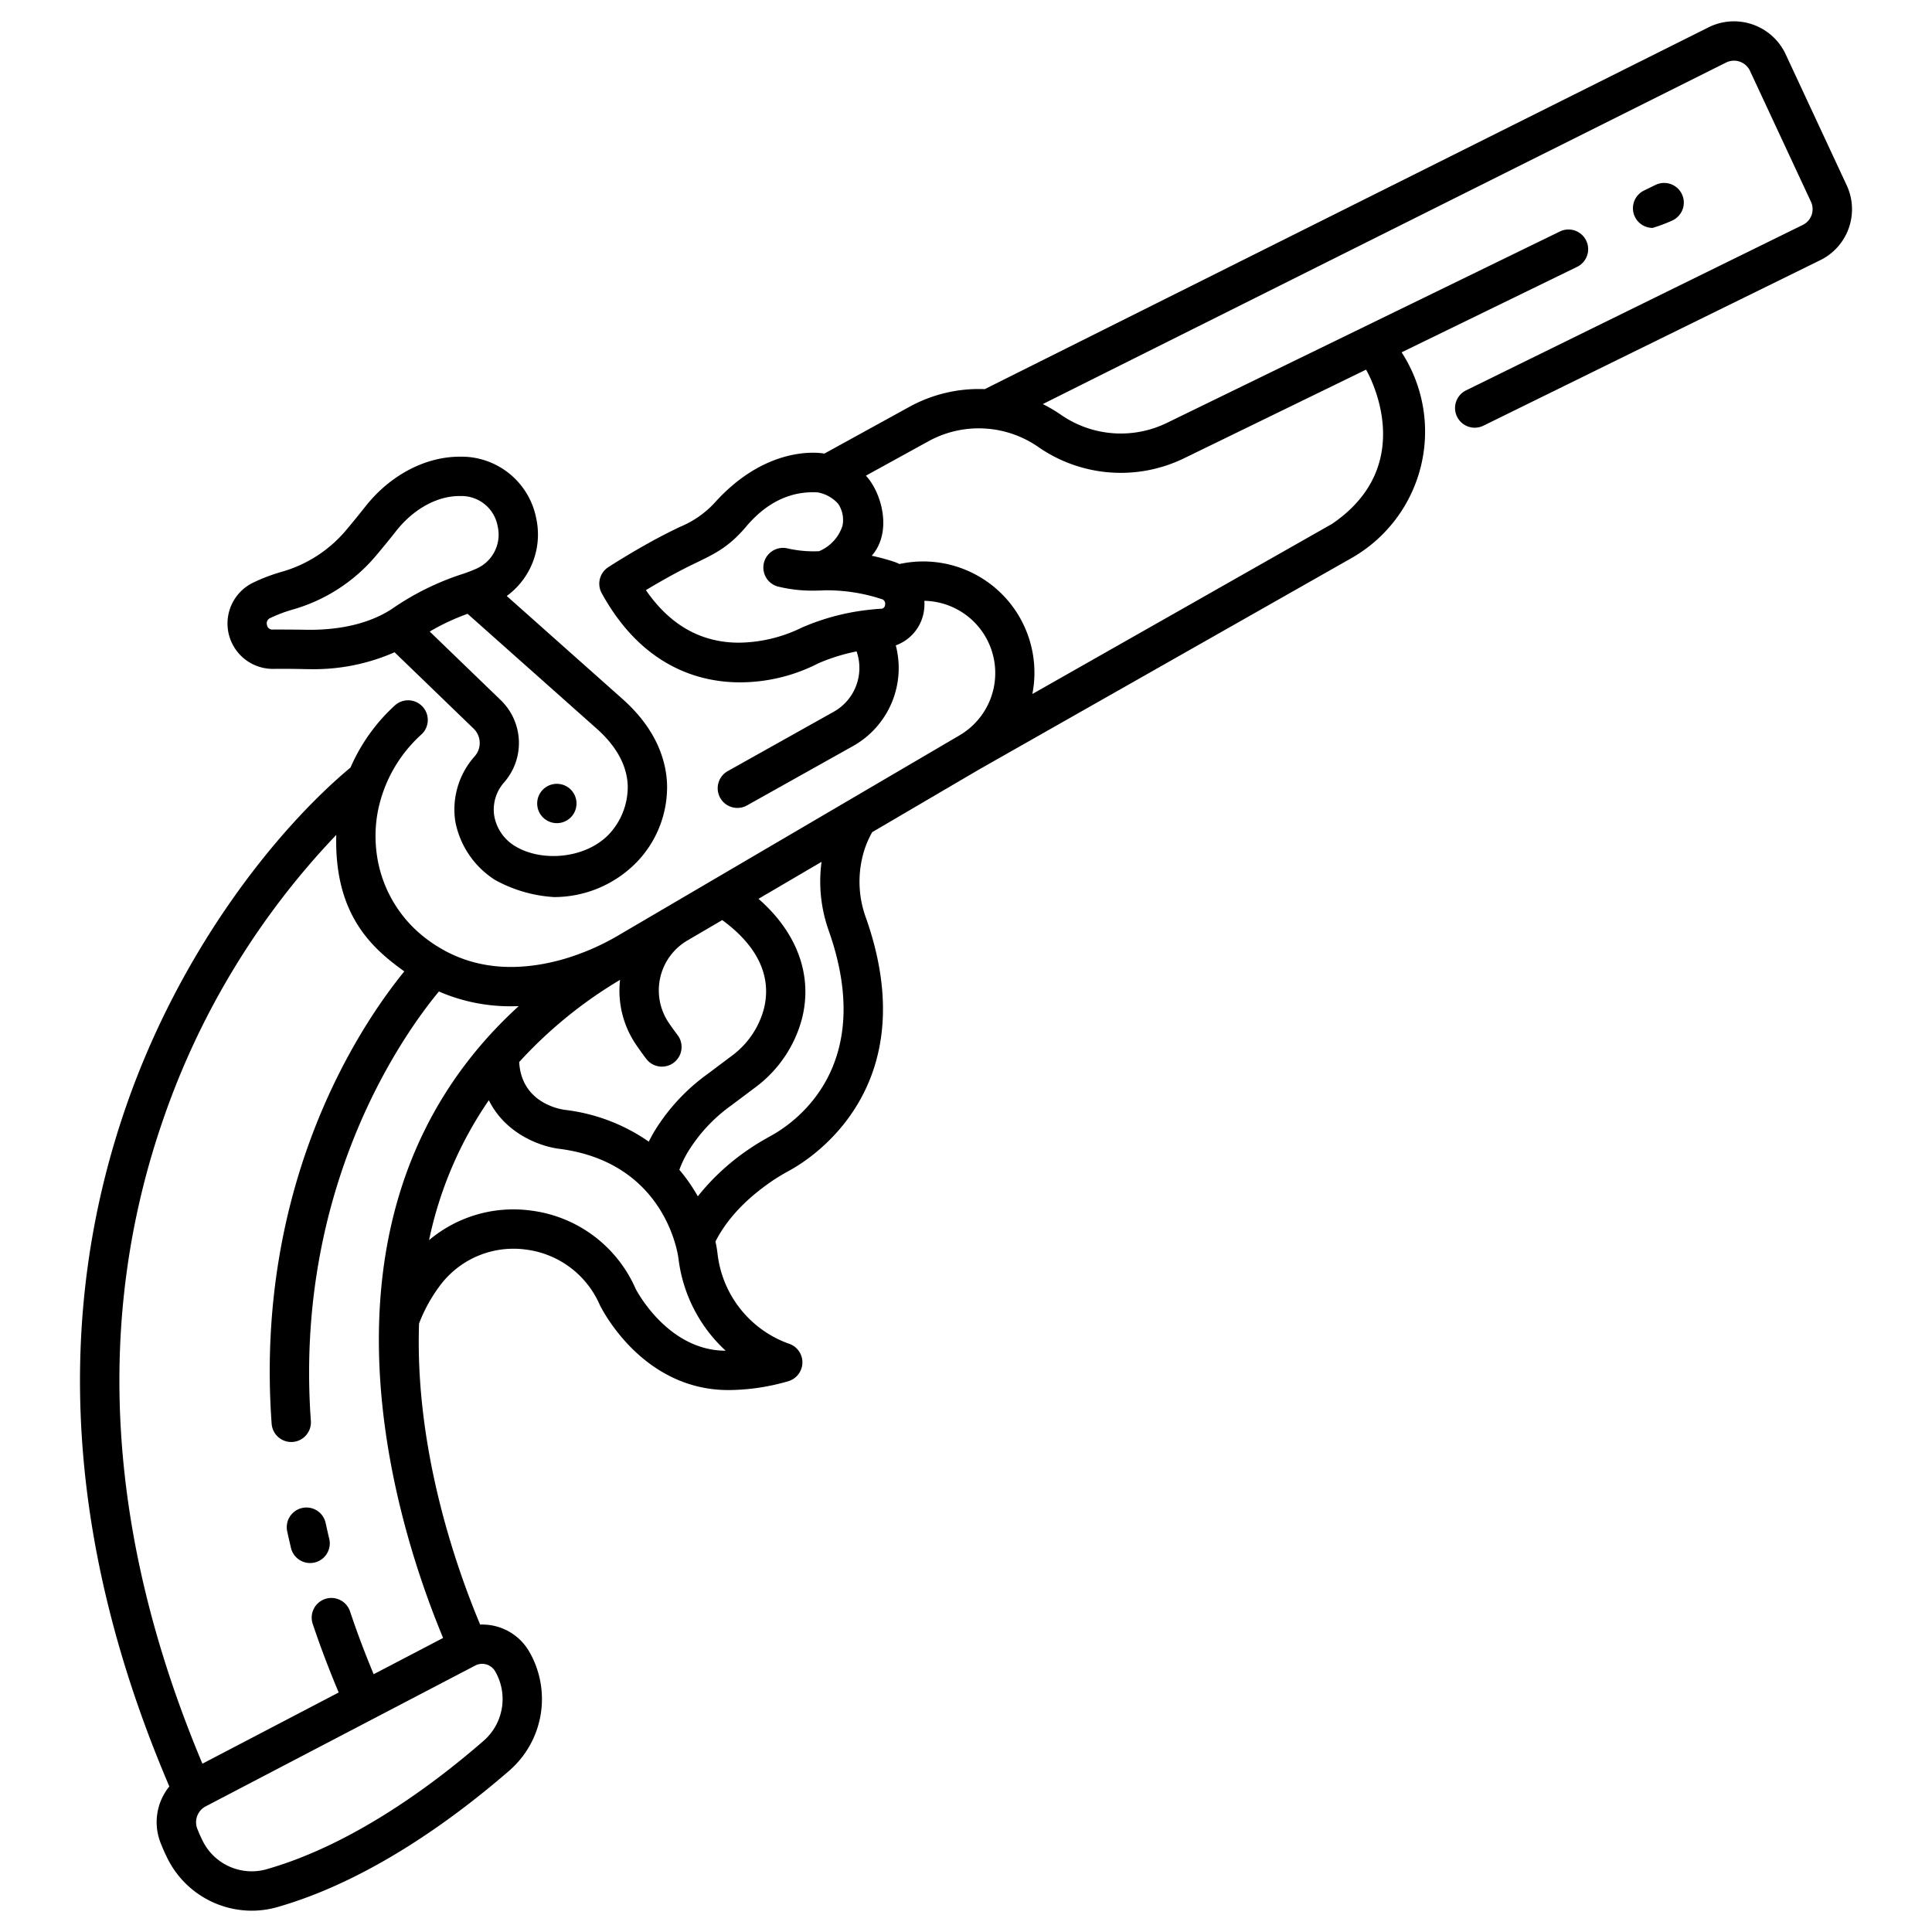 <?xml version="1.0" ?><svg id="outline" viewBox="0 0 340 340" xmlns="http://www.w3.org/2000/svg"><title/><path d="M94.365,91.215A13.4,13.4,0,0,0,80.9,80.369c-6.064,0-12.246,3.258-16.586,8.755-1.139,1.443-2.3,2.862-3.442,4.218a22.985,22.985,0,0,1-11.32,7.293,31.505,31.505,0,0,0-4.939,1.87,7.987,7.987,0,0,0,3.4,15.209h.119c1.622-.023,3.386-.013,5.243.032.384.008.762.013,1.135.013a35.271,35.271,0,0,0,14.926-2.97l13.939,13.462a3.527,3.527,0,0,1,.125,4.884l-.156.184a14.035,14.035,0,0,0-3.213,11.271A15.668,15.668,0,0,0,87.1,154.843,24.416,24.416,0,0,0,97.54,157.87a20.327,20.327,0,0,0,14.454-6.084,19.051,19.051,0,0,0,5.4-13.628c-.1-3.752-1.494-9.378-7.566-14.9L89.179,104.886A13.4,13.4,0,0,0,94.365,91.215ZM53.536,110.824c-1.285-.03-4.923-.041-5.5-.034a.946.946,0,0,1-1.051-.808.991.991,0,0,1,.6-1.227,24.794,24.794,0,0,1,3.855-1.461,29.883,29.883,0,0,0,14.716-9.486c1.194-1.413,2.4-2.892,3.586-4.394,3.075-3.895,7.305-6.2,11.309-6.119a6.457,6.457,0,0,1,6.53,5.314,6.545,6.545,0,0,1-3.958,7.559h0a22.139,22.139,0,0,1-2.314.875,47.28,47.28,0,0,0-12.18,6.009C66.443,108.877,61.54,111.01,53.536,110.824Zm56.936,27.524a12.192,12.192,0,0,1-3.409,8.578c-4.2,4.255-11.755,4.739-16.267,2.066a7.789,7.789,0,0,1-3.829-5.485,7.2,7.2,0,0,1,1.7-5.761l.1-.122a10.5,10.5,0,0,0-.585-14.353L75.622,111.14a39.429,39.429,0,0,1,6.665-3.118L105.2,128.4C108.6,131.5,110.376,134.846,110.472,138.348Z"/><path d="M28.248,324.282c.349.892.738,1.777,1.157,2.633a16.6,16.6,0,0,0,14.883,9.336,16.418,16.418,0,0,0,4.517-.634c16.224-4.637,31.171-15.634,40.853-24.042a16.69,16.69,0,0,0,3.494-20.893A9.542,9.542,0,0,0,84.5,285.9c-4.451-10.625-11.5-31.146-10.754-52.982a27.369,27.369,0,0,1,3.967-7.047A16.133,16.133,0,0,1,92.518,219.9a16.4,16.4,0,0,1,13.014,9.7s7.144,15.128,22.817,15.027a38.282,38.282,0,0,0,10.359-1.551,3.462,3.462,0,0,0,0-6.653,19.109,19.109,0,0,1-12.435-15.814,21.091,21.091,0,0,0-.362-2.12c1.975-3.9,5.328-7.49,10.007-10.682,1-.682,2.1-1.312,3.151-1.891,4.057-2.243,23.763-14.936,13.29-44.483a18.5,18.5,0,0,1-.093-12.3,17.042,17.042,0,0,1,1.228-2.688L172.332,135.4l65.493-37.177a25.612,25.612,0,0,0,9.106-35.795L246.667,62l30.878-15.038a3.461,3.461,0,0,0-3.031-6.224L240.185,57.459,205.342,74.428A18.506,18.506,0,0,1,186.715,73a25.941,25.941,0,0,0-3.2-1.888L303.761,11.007a3.11,3.11,0,0,1,4.211,1.469L318.69,35.487a3.089,3.089,0,0,1-1.419,4.091L258,68.7a3.462,3.462,0,1,0,3.053,6.215L320.34,45.785a9.981,9.981,0,0,0,4.627-13.221L314.248,9.553a10.032,10.032,0,0,0-13.582-4.739L173.3,68.481a25.359,25.359,0,0,0-13.314,3.144l-14.909,8.2c-.181-.032-9.613-1.906-19.064,8.385a17.178,17.178,0,0,1-6.356,4.513c-.651.314-1.351.653-2.113,1.038-5.278,2.671-10.3,5.924-10.506,6.061a3.462,3.462,0,0,0-1.146,4.57c6.629,12.053,16.058,15.689,24.352,15.689A30.219,30.219,0,0,0,144,116.738a33.286,33.286,0,0,1,6.746-2.1,8.842,8.842,0,0,1-4.033,10.625L128.074,135.7a3.461,3.461,0,1,0,3.381,6.041l18.638-10.434a15.74,15.74,0,0,0,7.549-17.731,7.638,7.638,0,0,0,4.983-6.261,8.079,8.079,0,0,0,.046-1.581,12.71,12.71,0,0,1,6.19,23.675L109.011,164.5a42.418,42.418,0,0,1-10.283,4.416c-7.732,2.1-14.584,1.556-20.435-1.6-.034-.022-.071-.039-.105-.06a25.084,25.084,0,0,1-3.6-2.388,22.433,22.433,0,0,1-8.342-15.008,23.408,23.408,0,0,1,.161-6.593,24.606,24.606,0,0,1,7.748-14.009,3.461,3.461,0,0,0-4.669-5.111,32.125,32.125,0,0,0-7.8,10.922C48.753,145.872,31.79,167.007,22.2,194.672,9.239,232.038,11.807,272.307,29.8,314.385A9.956,9.956,0,0,0,28.248,324.282Zm58.9-30.145a9.754,9.754,0,0,1-2.034,12.211C75.965,314.3,61.906,324.672,46.9,328.96a9.634,9.634,0,0,1-11.279-5.09c-.335-.685-.647-1.395-.928-2.113a3.159,3.159,0,0,1,1.533-3.882l47.4-24.763a2.64,2.64,0,0,1,3.521,1.025ZM127.7,237.7c-10.3,0-15.839-10.893-15.839-10.893A23.265,23.265,0,0,0,93.4,213.035a23.028,23.028,0,0,0-17.892,5.21,67.86,67.86,0,0,1,10.52-24.624c2.892,5.856,8.979,8.18,12.633,8.582,18.453,2.509,20.647,18.531,20.741,19.292A26.347,26.347,0,0,0,127.7,237.7Zm-.6-75.781c4.575,3.336,9.093,8.566,7.329,15.628a15.133,15.133,0,0,1-5.7,8.3l-4.161,3.124a34.86,34.86,0,0,0-9.283,9.918c-.415.683-.776,1.355-1.111,2.022a32.454,32.454,0,0,0-14.707-5.587c-.8-.1-7.688-1.151-8.1-8.424a78.013,78.013,0,0,1,17.753-14.464,16.854,16.854,0,0,0,2.819,11.411c.551.816,1.154,1.656,1.79,2.493a3.461,3.461,0,1,0,5.514-4.186c-.56-.737-1.087-1.472-1.569-2.185a10.175,10.175,0,0,1,3.317-14.472h0Zm18.73,1.831c8.39,23.675-5.622,33.627-10.117,36.113-1.193.661-2.466,1.387-3.7,2.229a40.426,40.426,0,0,0-9.208,8.44,30.289,30.289,0,0,0-3.248-4.667,18.364,18.364,0,0,1,1.646-3.381,28.248,28.248,0,0,1,7.521-7.972l4.161-3.123a22.076,22.076,0,0,0,8.261-12.164c1.906-7.629-.881-15.111-7.664-21.048l11.1-6.509A25.77,25.77,0,0,0,145.833,163.747Zm-4.732-53.3c-.08.035-.169.079-.246.119a25.689,25.689,0,0,1-10.8,2.532h-.007c-6.666,0-12.162-3.109-16.376-9.248,1.864-1.123,4.419-2.6,7-3.909.721-.365,1.382-.685,2-.983,3.143-1.518,5.626-2.718,8.633-6.28,3.6-4.268,7.855-6.313,12.607-6.027a6.318,6.318,0,0,1,3.6,2.011,5.1,5.1,0,0,1,.743,3.9A7.268,7.268,0,0,1,144.15,97a20.6,20.6,0,0,1-5.471-.471,3.463,3.463,0,0,0-1.859,6.671,25.179,25.179,0,0,0,6.412.74c.957,0,1.638-.039,1.887-.056h0a31.033,31.033,0,0,1,10.011,1.538.833.833,0,0,1,.628,1,.711.711,0,0,1-.761.708c-.878.052-1.75.141-2.617.248-.049,0-.1.011-.148.018A40.368,40.368,0,0,0,141.1,110.449Zm17.193-11.192a8.048,8.048,0,0,0-.991-.409,36.933,36.933,0,0,0-3.889-1.048c3.712-4.209,1.716-11.173-1.029-14.089l10.941-6.02a18.38,18.38,0,0,1,19.445,1,25.437,25.437,0,0,0,25.6,1.96l32.036-15.6s9.776,16.423-6,27.151l-52.726,29.93a19.571,19.571,0,0,0-23.386-22.874ZM28.738,196.94a137.162,137.162,0,0,1,30.44-50.012c-.383,14.191,6.433,20.033,11.974,24.022-7.354,9.016-26.434,36.822-23.347,79.606a3.462,3.462,0,0,0,3.449,3.213c.084,0,.168,0,.253-.009a3.462,3.462,0,0,0,3.2-3.7c-2.995-41.5,16.67-68.511,22.535-75.573a31.474,31.474,0,0,0,12.715,2.6c.436,0,.88-.01,1.328-.027C52.111,212.8,69.35,267.518,77.98,288.252l-12.222,6.384c-1.532-3.677-2.922-7.364-4.14-11a3.462,3.462,0,1,0-6.564,2.2c1.332,3.973,2.863,8,4.55,12.014L35.621,310.38C18.818,270.4,16.494,232.248,28.738,196.94Z"/><path d="M51.216,272.451a3.462,3.462,0,0,0,6.736-1.6q-.342-1.435-.648-2.855a3.462,3.462,0,0,0-6.768,1.46Q50.858,270.942,51.216,272.451Z"/><path d="M290.831,40.108a26.407,26.407,0,0,0,3.546-1.341,3.461,3.461,0,0,0-3.031-6.224l-2.033.99a3.463,3.463,0,0,0,1.518,6.575Z"/><circle cx="97.996" cy="141.4" r="3.462"/></svg>